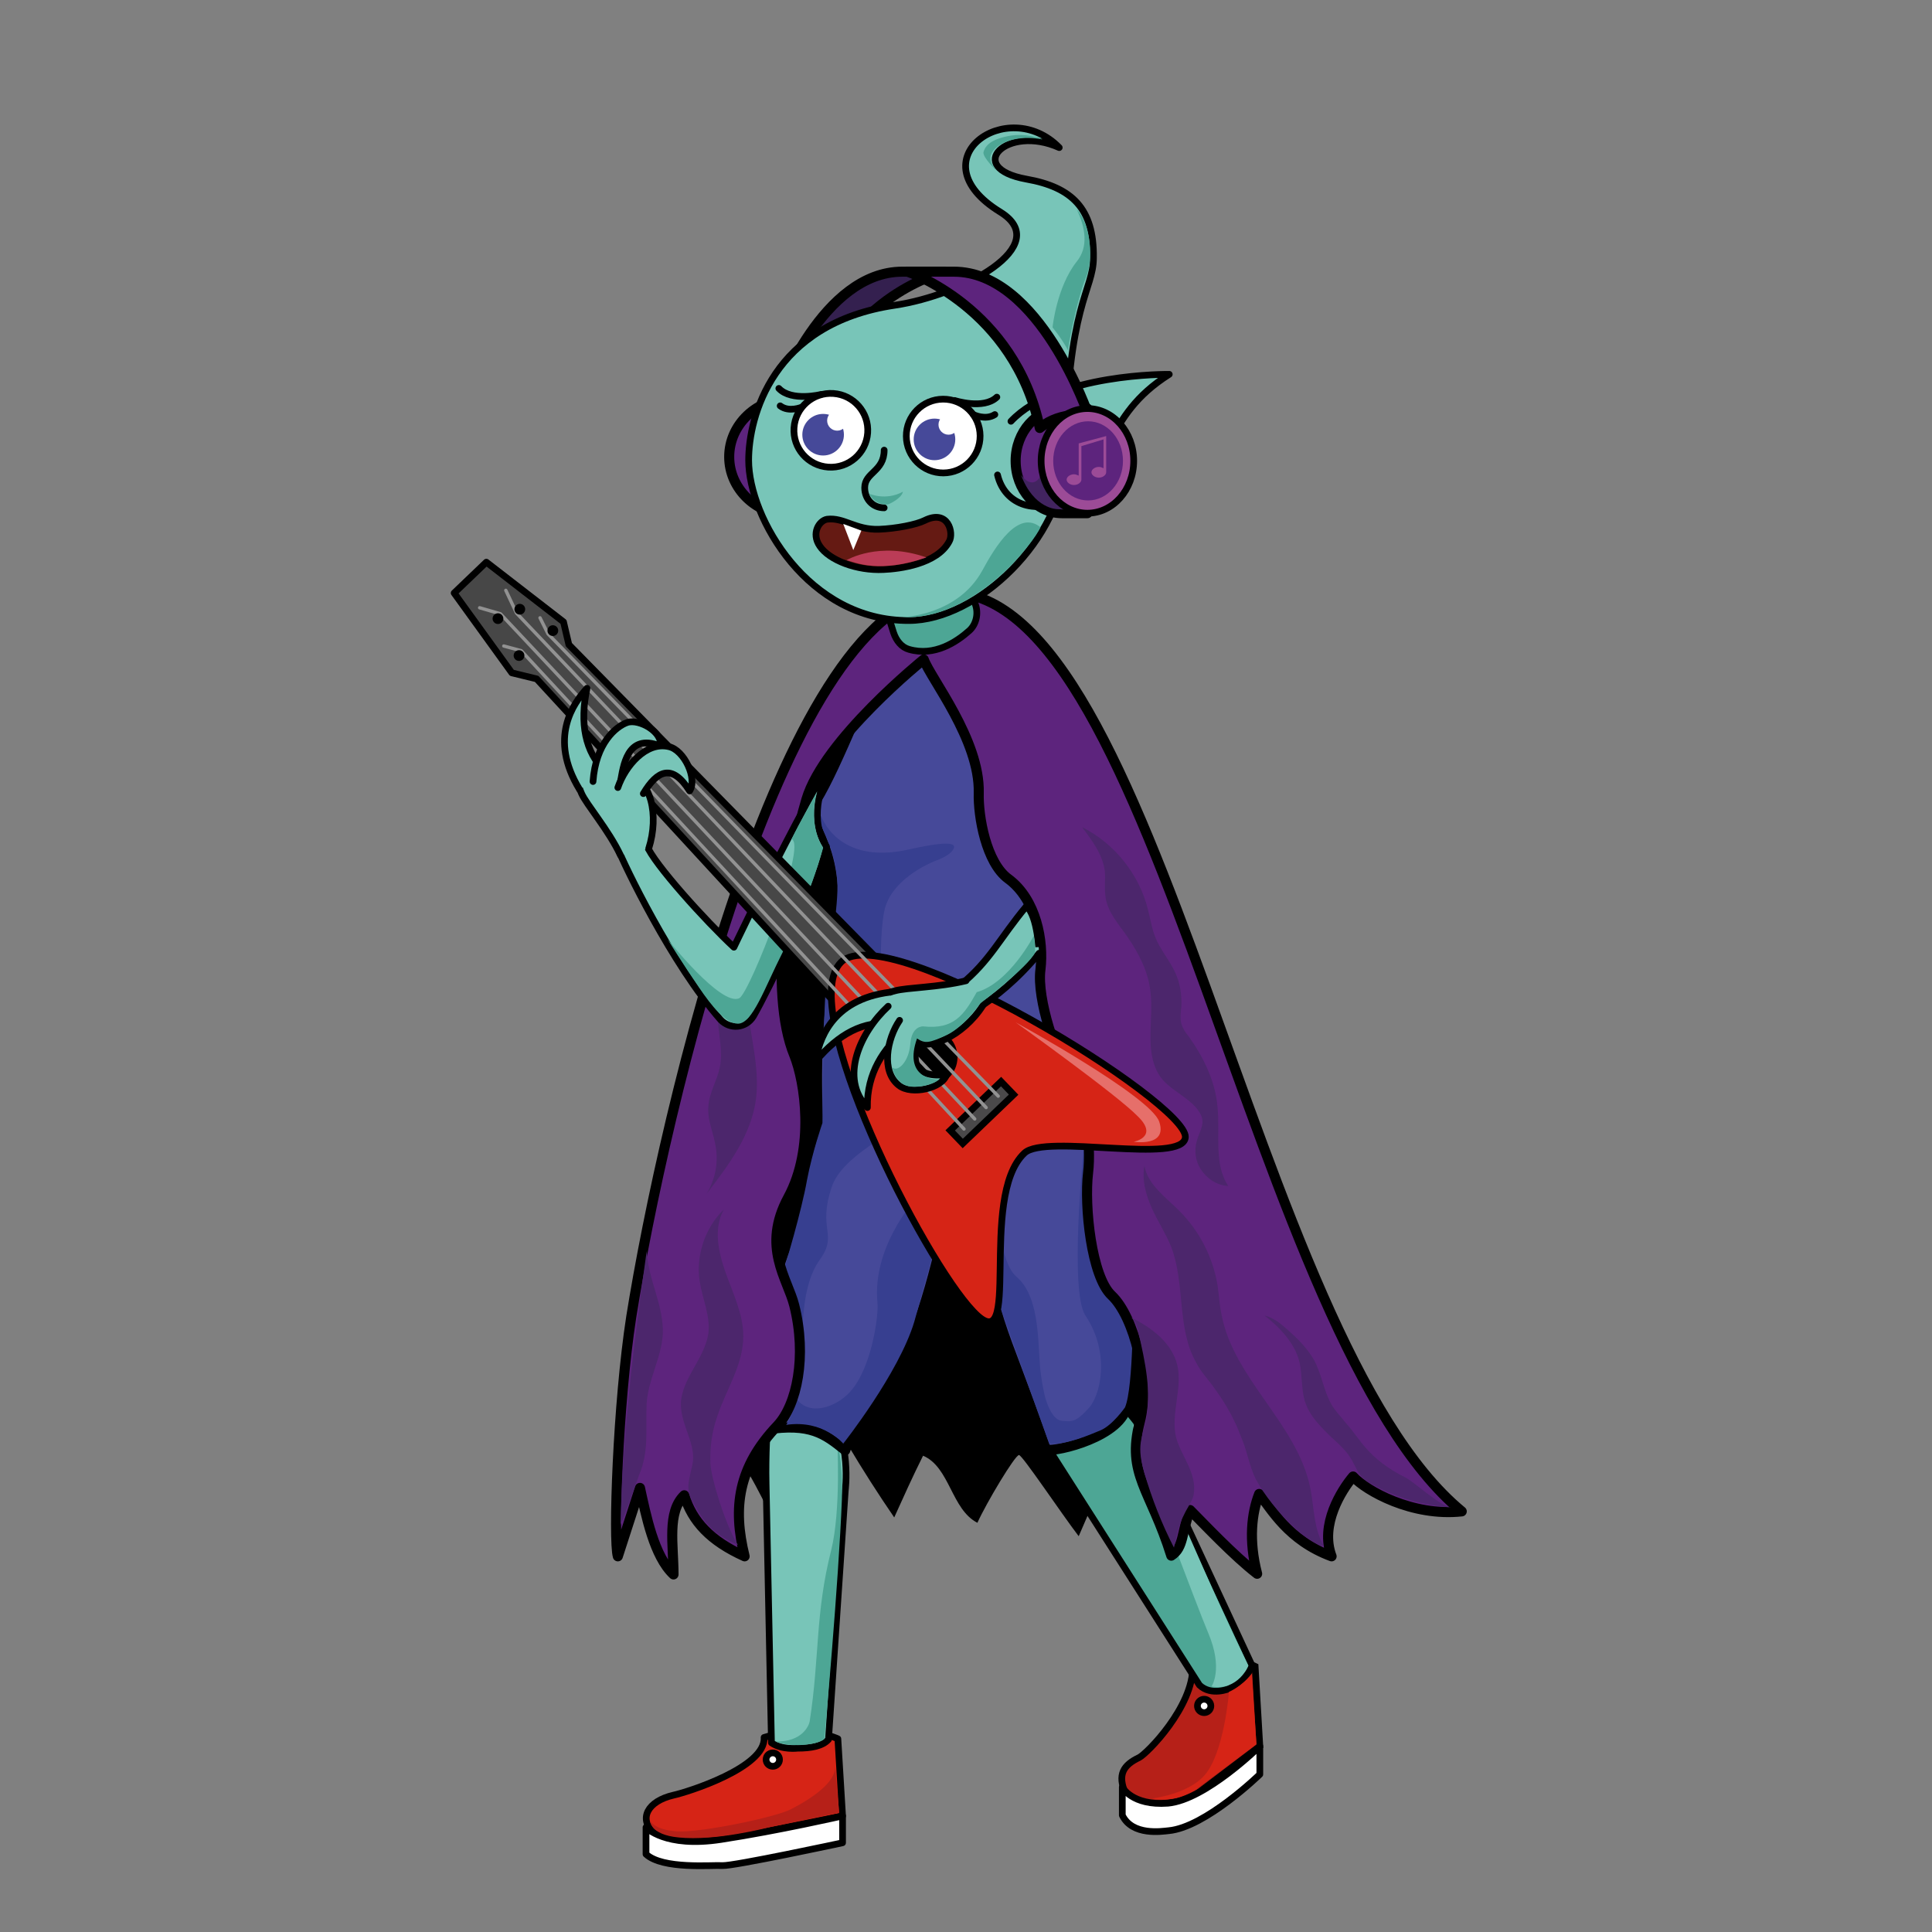 <?xml version="1.0" encoding="utf-8"?>
<!-- Generator: Adobe Illustrator 20.1.0, SVG Export Plug-In . SVG Version: 6.00 Build 0)  -->
<svg version="1.1" id="Layer_1" xmlns="http://www.w3.org/2000/svg" xmlns:xlink="http://www.w3.org/1999/xlink" x="0px" y="0px"
	 viewBox="0 0 288 288" style="enable-background:new 0 0 288 288;" xml:space="preserve">
<rect x="0" y="0" width="288" height="288" fill="#808080" stroke="none"/>
<style type="text/css">
	.st0{fill:#34204F;stroke:#000000;stroke-width:1.5;stroke-linecap:round;stroke-linejoin:round;stroke-miterlimit:10;}
	.st1{fill:#5D247D;stroke:#000000;stroke-width:1.5;stroke-linecap:round;stroke-linejoin:round;stroke-miterlimit:10;}
	.st2{fill:#D62416;stroke:#000000;stroke-linecap:round;stroke-linejoin:round;stroke-miterlimit:10;}
	.st3{fill:#78C5B8;stroke:#000000;stroke-linecap:round;stroke-linejoin:round;stroke-miterlimit:10;}
	.st4{fill:#4DA695;}
	.st5{fill:#FFFFFF;stroke:#000000;stroke-linecap:round;stroke-linejoin:round;stroke-miterlimit:10;}
	.st6{fill:#B62018;stroke:#000000;stroke-miterlimit:10;}
	.st7{fill:#4DA695;stroke:#000000;stroke-miterlimit:10;}
	.st8{fill:#78C5B8;}
	.st9{fill:#464999;stroke:#000000;stroke-width:1.5;stroke-linecap:round;stroke-linejoin:round;stroke-miterlimit:10;}
	.st10{fill:#373F90;}
	.st11{fill:#4C266C;}
	.st12{fill:none;stroke:#000000;stroke-linecap:round;stroke-linejoin:round;stroke-miterlimit:10;}
	.st13{fill:#464999;}
	.st14{fill:#651A13;stroke:#000000;stroke-linecap:round;stroke-linejoin:round;stroke-miterlimit:10;}
	.st15{fill:#BB3C57;}
	.st16{fill:#FFFFFF;}
	.st17{fill:none;stroke:#000000;stroke-width:1.5;stroke-linecap:round;stroke-linejoin:round;stroke-miterlimit:10;}
	.st18{fill:#474747;stroke:#000000;stroke-linejoin:round;stroke-miterlimit:10;}
	.st19{fill:#4A494A;stroke:#000000;stroke-miterlimit:10;}
	.st20{fill:none;stroke:#929292;stroke-width:0.5;stroke-linecap:round;stroke-linejoin:round;stroke-miterlimit:10;}
	.st21{fill:#E66F6A;}
	.st22{fill:#422460;}
	.st23{fill:#9C4B97;stroke:#000000;stroke-miterlimit:10;}
	.st24{fill:#5D247D;}
	.st25{fill:#9C4B97;}
	.st26{fill:#B62018;}
	.st27{fill:#D62416;}
</style>
<path class="st0" d="M115.9,58.9c0,0,6.7-18.4,18.6-18.4c3.6,0,6.3,0,6.3,0s-14.9,3.7-18.4,19.1C120.2,58.9,115.9,58.9,115.9,58.9z"
	/>
<path class="st1" d="M122.8,76.8c-3.1,0,0,0-5,0s-9.1-3.9-9.1-8.7c0-4.8,4.1-8.7,9.1-8.7c0.7,0,1.2,0,1.6,0c1.7,0,1.4,0,3.4,0
	C123.4,60.5,122.8,75.5,122.8,76.8z"/>
<path d="M114,224.2c1.1-2.3,2.4-4.5,3.9-6.5c1.4,3,2.9,6,4.3,8.9c0.8-3.9,2.2-7.7,4.2-11.2c2.2,3.7,4.5,7.3,6.9,10.8
	c1.4-3.1,2.8-6.2,4.3-9.2c4,1.7,4.2,8,8.1,10c1.3-2.9,5.6-10.1,6.2-10.1c0.5,0,6.3,8.7,8.9,12.1c1.4-3.2,2.8-6.5,4.2-9.7
	c1.8,2.3,3.6,4.6,5.4,6.9c1.1-3.1,2.3-6.2,3.5-9.2c0.2-0.6,0.7-1.3,1.3-1.2c0.2,0.1,0.4,0.2,0.6,0.4c1.5,1.3,2.9,2.7,4.4,4
	c0-4.2-1.7-8.1-3-12c-2.5-7.7-3-15.9-5.1-23.8c-2.6-9.5-7.5-18.2-10.8-27.5c-3.7-10.4-5.5-21.4-8.7-31.9c-0.2-0.6-0.4-1.3-0.9-1.7
	c-0.5-0.4-1.2-0.5-1.8-0.5c-7.5-0.5-24.5-8.9-29.9-3.6c-2.6,2.5-5.9,14.6-6.8,18.1c-2.8,11.8-6.1,70.9-6.2,84.7
	c0.8-1.2,2.1-4.1,4-3.3C111.3,218.9,114.1,224.1,114,224.2z"/>
<path class="st2" d="M125.6,270.7l-16.9,3.4c0,0-9.1,1.2-11.3-0.9s-0.9-4.7,3-5.6c1.9-0.4,13.8-4.1,13.5-8.6c6.5-2,11,0.2,11,0.2
	L125.6,270.7z"/>
<path class="st3" d="M114.2,221.2l0.8,38.6c1.6,1.1,3.9,0.8,3.9,0.8c2,0,3.7-0.3,4.6-1.3l2.5-37.1c0,0,1-7.5-2.7-12.1
	c-3.7-4.6-8.9,2.5-8.9,2.5S114.1,216.7,114.2,221.2z"/>
<path class="st4" d="M123.9,231.1c-2.4,9.5-1.7,15.8-3.2,25.5c-0.1,0.6-1.1,3.1-5.1,3c2.8,1.1,6.7,0.3,7.3-0.4
	c0.1-1.3,2.1-23.1,2.6-35.7c0.2-5.3-0.7-8.8-0.7-8.8S125.4,225.1,123.9,231.1z"/>
<path class="st5" d="M125.6,270.7v4c0,0-16.3,3.5-17.9,3.4c-1.6-0.1-8.9,0.6-11.4-1.7c0-1.5,0-4,0-4s2.8,3.1,11.2,1.8
	C116,272.9,125.6,270.7,125.6,270.7z"/>
<path class="st6" d="M187.8,260.3l-8.7,6.6c-1.1,0.9-2.4,1.5-3.8,1.7c-2.6,0.4-6.6,0.7-7.5-1.2c-1.3-2.9-0.3-4.3,2-5.4
	c1.2-0.6,8.1-7.6,8-13.6c3.9-2.7,9.3,0,9.3,0L187.8,260.3z"/>
<path class="st5" d="M187.8,260.3v4.2c0,0-8.1,7.9-13.6,8.4c-1,0.1-5.4,0.8-6.9-2.3c0-2,0-4.2,0-4.2s1.4,2.8,6.8,2.4
	C179.7,268.3,187.8,260.3,187.8,260.3z"/>
<path class="st7" d="M170.6,213.8l16,34.4c-0.3,1.3-1.5,2.4-3.3,3.5c0,0-2.7,1.2-4.5-0.5l-21.7-34c-1.2-2,1-10.2,3.2-10
	C162.4,207.2,166.6,207.1,170.6,213.8z"/>
<path class="st8" d="M180.6,251.4c0,0,1.8-2.6-0.5-8c-1.1-2.5-11.7-30.3-11.2-31c2.1,1.8,6.5,12.4,10.5,21.4
	c3.5,8,6.7,14.5,6.7,14.5S184.6,252.1,180.6,251.4z"/>
<path class="st9" d="M121.6,119.4c-2.5,4.1,5.3,5.7,1.6,23.9c-1.3,6.4-1.7,17.3-1.2,24.1c-2.2,4.9-3,14.3-4.8,18.4
	c-2.2,5-5.1,19.4-3.1,24.5c0.1,0.9,0,1.8,0.1,2.8c6.6-1,8.7,0.6,11.8,3.1c0.4-1.6,4.1-5.5,7.4-11.3c5.6-9.8,6.6-21.1,8.8-24.8
	c0.4-0.7,3.5-0.6,3.9,0.1c1.5,16.7,2.9,16,9.8,35.8c0.2,0.7,10.2-1.3,11.9-5.8c2.5-6.7,1.4-25.2,1.8-32.2c0.8-14-4.8-13.7-7.2-27.5
	c-0.9-5-1.8-10-3-14.9c-3.3-12.5-9.2-24.1-15.1-35.7c-2.3-4.5-7.6-9.6-11.4-3.7C129.1,102.1,125.2,113.5,121.6,119.4z"/>
<path class="st10" d="M122.4,121.6c0,0,2.4,7.5,13.2,5c7.2-1.6,7.1-0.6,6.2,0.4c-0.5,0.5-1.1,0.8-1.8,1.1c-1.9,0.7-7.3,3.2-8.2,7.8
	c-1.1,5.6-0.6,22.3,3.8,26.7c4.4,4.4-9.4,7.8-11.6,14.3s1,7-1.8,10.9s-2.3,10-2.8,10.8c-0.4-1.2-2.4-9.8-2.4-9.8s2.5-8.3,3.3-12.9
	c0.8-4.2,2.3-8.5,2.3-8.5s0.1-15.6,0.5-20s2-12.4,1.7-16.2C124.4,125.4,121.7,123.1,122.4,121.6z"/>
<path class="st10" d="M156.4,215.2l-12-33.5l-4.5,2.3c0,0-2.9,10.4-3.6,13c-2.3,7.7-10.6,18.2-10.6,18.2s-2.9-3.6-8.5-2.8
	c0.8-1.2,1.2-2.6,1.6-3.8c1.9,2.5,5.8,1.2,7.9-1.1c3.3-3.6,4.3-11.6,4.1-13.3c-0.8-8.2,5.4-15.1,5.4-15.1l12-5.8c0,0,0,14.2,3.3,17
	c3.3,2.8,3.2,8.8,3.5,12.9c0.1,1.7,0.4,3.3,0.7,4.7c0.3,1.3,1.2,3.8,2.6,3.9c1.5,0.1,2,0.3,4-1.9c1.7-1.8,3.3-8.1-0.5-13.8
	c-2.4-3.6-0.3-24.5-0.3-24.5l8.8,1.8l-1.4,20c0,0,0.1,13.4-1.2,16.4c0,0-1.8,2.6-3.6,3.4C162.6,213.8,159.1,215.4,156.4,215.2z"/>
<g>
	<path class="st1" d="M141.5,88.3c-24.6,0-42.6,77.9-47.4,108c-2,12.9-2.7,33.3-2,35.7l3.3-10.2c0.9,4.1,2.1,10.2,5,12.9
		c0-4.4-1-9.3,1.6-11.8c1.2,3.9,3.9,6.8,9,9.1c-1.8-7.3-1-13.3,4.9-19.5c2.9-3.1,4.4-10.3,2.5-17.9c-1-4-4.9-8.7-0.9-16.1
		s2.5-17.2,0.9-21.2c-3.9-9.4-1-28.8,1.8-38.1c2.6-8.9,17.5-20.9,17.5-20.9c1,2.8,8.4,12,8.2,19.9c-0.1,3.5,1.1,10.4,4.4,12.8
		c4.2,3.1,5.3,9.3,4.8,13.5c-0.6,4.5,2.5,13.3,4.2,15.5c2.5,3.1,3.4,10.7,2.9,14.8c-0.6,5,0.5,15.5,3.5,18.3
		c3.4,3.2,5.8,12.9,4.2,18.9c-2,7.8,1.6,10,4.7,19.9c1.9-1.2,1.5-3.5,2.8-6.8c2,2,6.5,6.8,10,9.5c-1.3-5-0.8-9.1,0.3-11.9
		c1.8,2.2,4.3,6.9,10.8,9.3c-1.8-4.7,1.5-9.9,3.2-11.9c1.9,2.1,8.8,6,16.2,5.2C186.6,199.5,172.8,88.3,141.5,88.3z"/>
</g>
<path class="st7" d="M135.5,96.8c-1.1-0.3-1.9-1.3-2.3-2.5c-1.4-4.3-4.6-15.1-0.6-17.8c6.4-4.2,11.1,8.3,12.8,13.6
	c0.5,1.4,0.1,3-0.9,3.9C142.6,95.7,139.3,97.9,135.5,96.8z"/>
<path class="st11" d="M112.7,163.8c-0.7,5.4-4.1,9.9-7.4,14.2c1.3-2.1,1.8-4.6,1.4-7c-0.3-2.1-1.3-4-1.1-6.1c0.1-2,1.3-3.8,1.7-5.8
	c0.5-2.4-0.2-4.9-0.3-7.3c-0.4-5.5,1.7-11.1,5.6-14.9c-0.3,0.3-0.3,2.7-0.4,3.2c-0.2,1.2-0.7,2.3-0.8,3.4c-0.3,1.9-0.1,4,0,5.9
	C111.7,154.1,113.3,158.9,112.7,163.8z"/>
<path class="st3" d="M123.2,126.2c-1.3,6.4-8.8,21.7-10.9,25.3c-1.1,1.8-3.5,2-4.9,0.5c-7.3-8.3-14.4-23.2-15.3-25.5l4.3-0.5
	c1,2.7,8.9,11.4,13,15.2c0,0,14.1-29.7,19.2-34.6C128.6,106.6,118.2,118.7,123.2,126.2z"/>
<path class="st4" d="M122.7,126.4c0,0-2.2,8-6.1,15.7c-2.6,5.1-4.4,10.5-6.6,10.5c-1.8,0-3.9-2.6-5.8-5.4c-2.4-3.5-4.7-7.2-4.7-7.2
	s8,10.1,10.7,8.8c1.6-0.8,10.2-23,7.8-23.7c1.1-2.3,3-5.6,3.8-7C121.2,119.5,120.9,123.8,122.7,126.4z"/>
<path class="st3" d="M135.5,92.5c-15,0.1-23.9-15.3-23.9-23.9c0-6.4,3.5-20.4,21.8-23.1c10.1-1.5,23.8-8.9,15.7-13.9
	c-12.7-7.8,1.1-17.5,8.8-9.6c-7.8-3.5-14.3,3-4.9,4.7c6.8,1.2,10.1,4.4,10,11.7c0,5-3.9,6.8-4.2,29.8
	C158.5,80.3,145.7,92.5,135.5,92.5z"/>
<ellipse transform="matrix(6.947466e-02 -0.998 0.998 6.947466e-02 51.18 183.237)" class="st5" cx="123.8" cy="64.2" rx="5.5" ry="5.5"/>
<path class="st12" d="M122.4,58.8c0,0-4.4,1.1-6.3-0.9"/>
<path class="st12" d="M119.5,60.7c0,0-1.9,0.8-3.2-0.2"/>
<ellipse transform="matrix(1 -6.189258e-03 6.189258e-03 1 -0.399 0.761)" class="st13" cx="122.7" cy="64.8" rx="3.1" ry="3.1"/>
<ellipse transform="matrix(1 -6.189258e-03 6.189258e-03 1 -0.4 0.871)" class="st5" cx="140.6" cy="65" rx="5.5" ry="5.5"/>
<path class="st12" d="M142.3,59.7c0,0,4.3,1.4,6.3-0.5"/>
<path class="st12" d="M145.1,61.8c0,0,1.8,0.9,3.2,0"/>
<ellipse transform="matrix(1 -6.189258e-03 6.189258e-03 1 -0.403 0.863)" class="st13" cx="139.3" cy="65.5" rx="3.1" ry="3.1"/>
<g>
	<path class="st14" d="M137.8,77.6c3.6-1.8,4.4,1.9,3.7,3.1c-1.8,3.4-7.4,4.1-9.8,4.2c-4,0.2-8.1-1.4-9.5-3.5
		c-1.3-1.9-0.1-3.8,1.1-4c2.5-0.3,4.2,1.6,7.7,1.5C133.6,78.8,136.6,78.2,137.8,77.6z"/>
	<path class="st15" d="M126.2,83.5c0,0,4.8-2.9,11.9-0.4C131.1,85.5,127.7,83.9,126.2,83.5z"/>
</g>
<path class="st12" d="M131.8,75.7c-1.7,0-2.9-1.3-2.9-3c0-2.3,2.9-2.4,2.9-5.6"/>
<path class="st3" d="M148.7,70.8c1.1,4.6,6,6.1,10.5,3.3c6.7-4.2,5.1-12,15.1-18.3c0,0-16.8-0.2-23.6,7"/>
<polyline class="st16" points="125.7,78.1 127.2,82 128.4,79.1 "/>
<circle class="st16" cx="124.8" cy="62.7" r="1.5"/>
<circle class="st16" cx="141.4" cy="63.3" r="1.5"/>
<path class="st17" d="M161.7,65.3c0,0-7.3,3.5-6.8,7"/>
<path class="st17" d="M157.8,71.7c0,0-0.6-1.4-1.7-1.5"/>
<path class="st4" d="M134.5,92c0,0,8.2-0.2,11.9-6.9c2-3.7,5.4-9.2,8.7-6.5C154.3,80.6,145.4,92.5,134.5,92z"/>
<circle class="st5" cx="179.5" cy="254.3" r="1"/>
<circle class="st5" cx="115.2" cy="262.3" r="1"/>
<path class="st1" d="M162.1,76.5c-2.4,0,0,0-3.8,0c-3.8,0-6.9-3.5-6.9-7.8s3.1-7.8,6.9-7.8c0.5,0,0.9,0,1.2,0c1.3,0,1.1,0,2.6,0
	C162.6,61.9,162.1,75.3,162.1,76.5z"/>
<path class="st1" d="M162.3,62c0,0-7.3-21.5-20.1-21.5c-3.9,0-6.9,0-6.9,0s15.9,5.3,19.7,23.3C158.3,61.1,162.3,62,162.3,62z"/>
<g>
	<polyline class="st18" points="126.5,151.7 80,101.2 76.3,100.3 67.7,88.4 72.5,83.8 84,92.7 84.8,96.1 133.1,145.3 	"/>
	<path class="st2" d="M145.1,195.5c-7.5-7.8-26.6-45.4-19.7-52.1c6.9-6.6,51.5,20.9,51.3,26.1c-0.2,4.2-20.9-0.6-24,2.4
		C145.7,178.5,152.6,203.4,145.1,195.5z"/>
	
		<rect x="141" y="164.5" transform="matrix(0.722 -0.693 0.693 0.722 -74.156 147.449)" class="st19" width="10.5" height="2.7"/>
	<ellipse transform="matrix(0.722 -0.693 0.693 0.722 -70.641 139.651)" cx="138.3" cy="157.6" rx="4.3" ry="4.3"/>
	<polyline class="st20" points="143.7,168.3 77.7,97 75.1,96.3 	"/>
	<polyline class="st20" points="145.3,166.8 74.6,91.5 71.5,90.6 	"/>
	<polyline class="st20" points="147,165.1 77,91.4 75.4,88 	"/>
	<polyline class="st20" points="148.8,163.4 81.7,94.5 80.5,92.1 	"/>
	<ellipse transform="matrix(0.722 -0.693 0.693 0.722 -42.15 83.17)" cx="82.3" cy="94" rx="0.8" ry="0.8"/>
	<ellipse transform="matrix(0.722 -0.693 0.693 0.722 -46.146 80.751)" cx="77.3" cy="97.7" rx="0.8" ry="0.8"/>
	<ellipse transform="matrix(0.722 -0.693 0.693 0.722 -43.164 77.002)" cx="74.1" cy="92.2" rx="0.8" ry="0.8"/>
	<ellipse transform="matrix(0.722 -0.693 0.693 0.722 -41.32 78.897)" cx="77.4" cy="90.8" rx="0.8" ry="0.8"/>
</g>
<path class="st3" d="M92.5,127.5c-1.8-3.8-5.1-7.6-5.8-9.2c-2.5-5.6,3.5-3.2,6.9-2.7c3.4,0.5,4.7,5.9,3.1,10.9"/>
<path class="st3" d="M86.4,117.7c-4.7-7.7-0.9-12.9,1.1-15.1c-1.1,5.2-0.3,9.5,2.7,12.4"/>
<path class="st3" d="M88.4,116.5c0.4-5.7,3.4-8.2,5.1-8.8c1.8-0.6,5.4,1.5,4.9,3.5c-5-2-5.5,3.2-5.9,5.3"/>
<path class="st3" d="M92.1,117.4c1.1-3.2,4.2-6.9,7.6-6.1c2.3,0.5,4.3,4.8,3.1,6.6c-2.6-4.1-4.8-3.1-6.9,0.4"/>
<g>
	<path class="st3" d="M153,135.1c-4,4.8-5.4,8.1-9.8,11.7l2.3,3.7c2.8-1.8,6.1-4.4,9.4-8.4C154.9,142.1,154.7,136.5,153,135.1z"/>
	<path class="st3" d="M144,146.2c-4.1,1-8.8,1-10.6,1.5c-6,1.5-0.3,4.7,2.2,7.1c2.5,2.4,8.1-0.5,10.9-4.9"/>
	<path class="st3" d="M132.7,147.9c-8.9,1.1-10.7,7.4-11.1,10.3c3.4-4.1,7.2-6.1,11.4-5.6"/>
	<path class="st3" d="M132.4,150c-4.2,3.9-7.3,10.7-3.1,15.1c-0.1-5.2,2.5-8.8,5.4-11.4"/>
	<path class="st3" d="M137.1,154.5c-1.4,3.8-0.8,6.2,4,5.7c-0.6,2-5.2,3.1-7.1,1.6c-2.7-2.1-1.8-6.9,0.1-9.7"/>
</g>
<path class="st21" d="M151.4,152.4c0,0,20.1,11,21.4,14.8s-3.8,3-3.8,3s3.8-0.7,0.6-3.8C166.5,163.2,151.4,152.4,151.4,152.4z"/>
<path class="st4" d="M154.1,139.5c0,0-3.6,7-8.5,8.4c-1.9,3.4-3.4,5.6-8,5.1c0,0-1.7-0.1-1.9,2.6c-0.2,2.7-1.9,4.3-2.7,3.5
	c0.3,1.3,1.2,2.9,3.1,2.9c1.9,0,3.4-0.6,3.9-1.1c-1,0.1-5.3-0.4-3.3-6.1c1.2,0.8,1.8,0.7,4.4-0.5s5-4.7,5-4.7s7.2-5.5,8.2-7.6
	C154.3,140.5,154.1,139.5,154.1,139.5z"/>
<path class="st4" d="M129.6,73.6c0,0,2.4,1.1,5-0.3c-0.2,1-2.1,1.9-2.3,1.9S130.4,75.3,129.6,73.6z"/>
<path class="st4" d="M156.9,48.8c0,0,0.6-6,3.6-9.8c1.8-2.2,1.3-5.1,0-7.8c2.1,2.3,2.6,7.4,1.3,10.4c-1,2.3-2.4,8.9-2.6,10.6
	C158.3,50.5,156.9,48.8,156.9,48.8z"/>
<path class="st4" d="M155.4,20.8c0,0-2.3-1.1-5.2-0.5s-3.4,1.7-3.6,2.4c-0.1,0.8,1.9,2.7,1.9,2.7c-1-1.3-1.3-2.2,0-3.4
	C149.9,20.8,152.6,20.2,155.4,20.8z"/>
<path class="st22" d="M152.2,70.8c0,0,1.7,2.5,3,0c1.5-0.1,6.3,5.3,6.3,5.3l-3.9-0.2C157.6,75.9,154.1,75.9,152.2,70.8z"/>
<ellipse class="st23" cx="162.1" cy="68.7" rx="6.9" ry="7.8"/>
<ellipse class="st24" cx="162.2" cy="68.7" rx="5.2" ry="5.9"/>
<path class="st25" d="M160.8,66.1l0,4.8c-0.2-0.1-0.5-0.2-0.7-0.2c-0.6,0-1.1,0.4-1.1,0.8s0.5,0.8,1.1,0.8s1.1-0.4,1.1-0.8v-5l3.3-1
	l0,4.3c-0.2-0.1-0.4-0.2-0.7-0.2c-0.6,0-1.1,0.4-1.1,0.8s0.5,0.8,1.1,0.8s1.1-0.4,1.1-0.8V65L160.8,66.1z"/>
<path class="st26" d="M96.9,271.4c0,0,0.6,1.4,4.1,1.6s14.6-2.1,16.9-3.3c3.1-1.6,6.7-4,6.6-6.4c0.2,2.8,0.6,6.9,0.6,6.9l-10.5,2.2
	c0,0-7.9,2.1-13.5,1.5C96.9,273.5,96.9,271.4,96.9,271.4z"/>
<path class="st27" d="M171.7,268.1c0,0,5.3-0.6,7.8-3.4c3-3.3,3.7-12.5,3.7-12.5s1.8-0.7,3.4-2.7c0.1,1.7,0.7,10.5,0.7,10.5
	l-8.7,6.5C178.6,266.6,175.4,268.9,171.7,268.1z"/>
<path class="st11" d="M181,206.9c-0.9-1.3-2-2.4-2.7-3.8c-2.9-5.1-1.6-11.7-3.7-17.2c-0.8-2-2-3.8-2.9-5.8s-1.5-4.2-1.1-6.3
	c0.5,2.8,3.2,4.7,5.2,6.7c3,3,5,6.9,5.7,11.1c0.2,1.5,0.3,3,0.6,4.4c1.8,9.5,11.2,16.2,13.2,25.7c0.6,2.9,0.5,6.1,2,8.7
	c-1.9,0-7.4-4.9-10.1-9.9c-1-2-1.3-4.3-2.2-6.3C184.1,211.7,182.7,209.2,181,206.9z"/>
<path class="st11" d="M194.7,209.4c-0.8-2-0.5-4.3-1-6.4c-0.7-2.8-2.9-5.1-5.2-6.9c1.3,0.3,2.4,1.2,3.4,2.1c1.5,1.3,2.9,2.7,3.9,4.4
	c1.2,2.1,1.5,4.7,2.7,6.8c0.6,1,1.4,1.8,2.1,2.7c2.2,2.4,3.2,5.3,9,8.2c1.3,0.7,5.2,4.3,6.7,4.4c-4.2-0.3-8.5-1.5-12.2-3.7
	c-1.5-0.9-1.7-1.7-2.5-3.2c-0.8-1.5-2.2-2.7-3.4-3.8C196.8,212.6,195.4,211.2,194.7,209.4z"/>
<path class="st11" d="M106.9,211.2c1.3-4,3.9-7.7,3.9-12c0-3.3-1.5-6.3-2.6-9.4c-1.1-3.1-1.9-6.6-0.3-9.5c-2.8,2.7-4.2,6.9-3.6,10.7
	c0.4,2.6,1.6,5.1,1.3,7.7c-0.5,3.8-4.1,6.9-4.1,10.7c0,3.1,2.4,6,1.7,9c-0.6,2.8-1.1,3.6,0.4,6.1c1.5,2.7,3.1,4.4,6.4,5.8
	c-1.9-3-4-10-4.1-12.1C105.8,215.9,106.1,213.5,106.9,211.2z"/>
<path class="st11" d="M175.3,214.2c-0.8-3.5,1-7.2,0.2-10.7c-0.8-3.3-3.8-5.6-6.9-7.1c0.7,0.5,0.9,1.4,1.1,2.2c1,4.4,2,8.9,1.1,13.3
	c-0.3,1.2-0.7,2.4-0.8,3.6c-0.1,1.4,0.2,2.7,0.6,4.1c1.1,3.8,2.6,7.6,4.4,11.1c0.4-1.7,0.7-3.4,1.5-4.9c0.4-0.9,1.1-1.8,1.4-2.8
	C178.6,219.7,176,217,175.3,214.2z"/>
<path class="st11" d="M172.7,160.1c-2.1-3.6-0.7-8.1-1.2-12.2c-0.3-3-1.7-5.7-3.4-8.2c-1.3-1.9-3-3.7-3.3-6c-0.2-1.3,0-2.6-0.1-3.8
	c-0.3-2.5-1.9-4.6-3.4-6.6c4.8,2.4,8.5,7,9.8,12.2c0.4,1.5,0.6,3,1.2,4.4c0.7,1.7,2,3.2,2.8,4.9c0.8,1.6,1.1,3.5,1,5.3
	c-0.1,0.9-0.2,1.7,0,2.5c0.2,0.7,0.6,1.3,1.1,1.9c2.2,3.1,4,6.7,4.3,10.6c0.4,4-0.6,8.4,1.6,11.7c-1.7-0.1-3.2-1.1-4.1-2.5
	c-0.8-1.2-1-2.8-0.6-4.2c0.3-1.2,1.2-2.4,0.7-3.7C178,163.7,174.1,162.6,172.7,160.1z"/>
<path class="st11" d="M96.4,209.2c0.2-3.5,2.2-6.8,2.4-10.3c0.2-4.2-2.2-8.2-2.4-12.4c-1.9,13.5-3.6,27.2-3.9,40.8
	c1-2.4,1.9-5,2.8-7.5C96.8,216.2,96.2,213,96.4,209.2z"/>
</svg>
